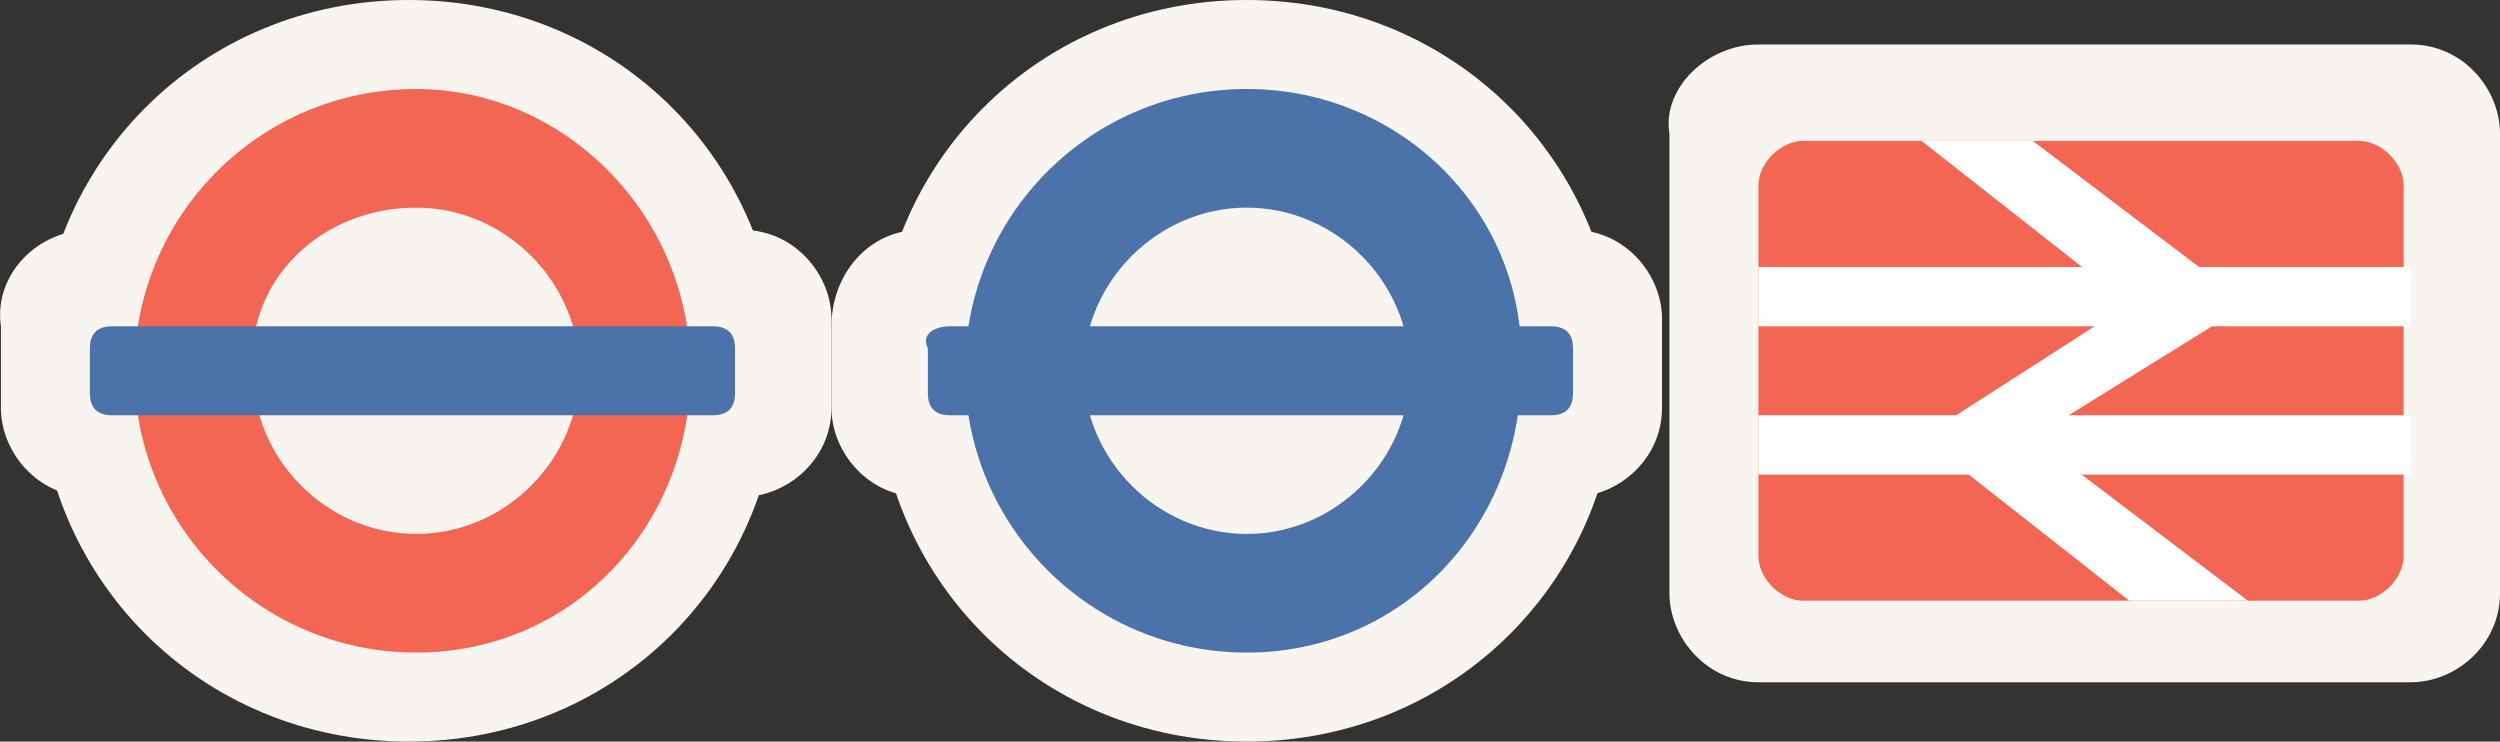 <?xml version="1.0" encoding="utf-8"?>
<!-- Generator: Adobe Illustrator 19.2.1, SVG Export Plug-In . SVG Version: 6.00 Build 0)  -->
<!DOCTYPE svg PUBLIC "-//W3C//DTD SVG 1.1//EN" "http://www.w3.org/Graphics/SVG/1.1/DTD/svg11.dtd">
<svg version="1.1" id="Layer_1" xmlns="http://www.w3.org/2000/svg" xmlns:xlink="http://www.w3.org/1999/xlink" x="0px" y="0px"
	 viewBox="0 0 84.28 25" enable-background="new 0 0 84.28 25" xml:space="preserve">
<rect x="0" y="0" width="84.28" height="25" fill="#333333" stroke="none"/>
<path fill="#F8F4F0" d="M59.28,1.5h22c1.75,0,3,1.5,3,3V20c0,1.75-1.5,3-3,3h-22c-1.75,0-3-1.5-3-3V4.5C56.03,3,57.53,1.5,59.28,1.5
	"/>
<path opacity="0.7" fill="#F02A10" enable-background="new    " d="M60.78,4.75h18.75c0.75,0,1.5,0.75,1.5,1.5v12.5
	c0,0.75-0.75,1.5-1.5,1.5H60.78c-0.75,0-1.5-0.75-1.5-1.5V6.25C59.28,5.5,60.03,4.75,60.78,4.75"/>
<rect x="59.28" y="9" fill="#FFFFFF" width="22" height="2"/>
<rect x="59.28" y="14" fill="#FFFFFF" width="22" height="2"/>
<polygon fill="#FFFFFF" points="64.78,4.75 71.78,10.25 64.78,14.75 71.78,20.25 75.78,20.25 68.53,14.75 75.78,10.25 68.53,4.75 
	"/>
<path fill="#F8F4F0" d="M54.53,12.5c0,7-5.5,12.5-12.5,12.5s-12.5-5.5-12.5-12.5S35.03,0,42.03,0S54.53,5.5,54.53,12.5"/>
<path fill="#F8F4F0" d="M31.03,7.75h22c1.75,0,3,1.5,3,3v3c0,1.75-1.5,3-3,3h-22c-1.75,0-3-1.5-3-3V11
	C28.03,9.25,29.28,7.75,31.03,7.75"/>
<path fill="#4C72AA" d="M42.03,3c-5.25,0-9.5,4.25-9.5,9.5s4.25,9.5,9.5,9.5s9.25-4.25,9.25-9.5C51.53,7.25,47.28,3,42.03,3
	 M42.03,7c3,0,5.5,2.5,5.5,5.5s-2.5,5.5-5.5,5.5s-5.5-2.5-5.5-5.5S39.03,7,42.03,7"/>
<path fill="#4C72AA" d="M32.03,11h20.25c0.5,0,0.75,0.25,0.75,0.75v1.5c0,0.5-0.25,0.75-0.75,0.75H32.03c-0.5,0-0.75-0.25-0.75-0.75
	v-1.5C31.03,11.25,31.53,11,32.03,11"/>
<path fill="#F8F4F0" d="M26.28,12.5c0,7-5.5,12.5-12.5,12.5s-12.5-5.5-12.5-12.5S6.78,0,13.78,0S26.28,5.5,26.28,12.5"/>
<path fill="#F8F4F0" d="M3.03,7.75h22c1.75,0,3,1.5,3,3v3c0,1.75-1.5,3-3,3h-22c-1.75,0-3-1.5-3-3V11
	C-0.22,9.25,1.28,7.75,3.03,7.75"/>
<path opacity="0.7" fill="#F02A10" enable-background="new    " d="M14.03,3c-5.25,0-9.5,4.25-9.5,9.5s4.25,9.5,9.5,9.5
	s9.25-4.25,9.25-9.5S19.03,3,14.03,3 M14.03,7c3,0,5.5,2.5,5.5,5.5s-2.5,5.5-5.5,5.5s-5.5-2.5-5.5-5.5C8.28,9.5,10.78,7,14.03,7"/>
<path fill="#4C72AA" d="M3.78,11h20.25c0.5,0,0.75,0.25,0.75,0.75v1.5c0,0.5-0.25,0.75-0.75,0.75H3.78c-0.5,0-0.75-0.25-0.75-0.75
	v-1.5C3.03,11.25,3.28,11,3.78,11"/>
</svg>
